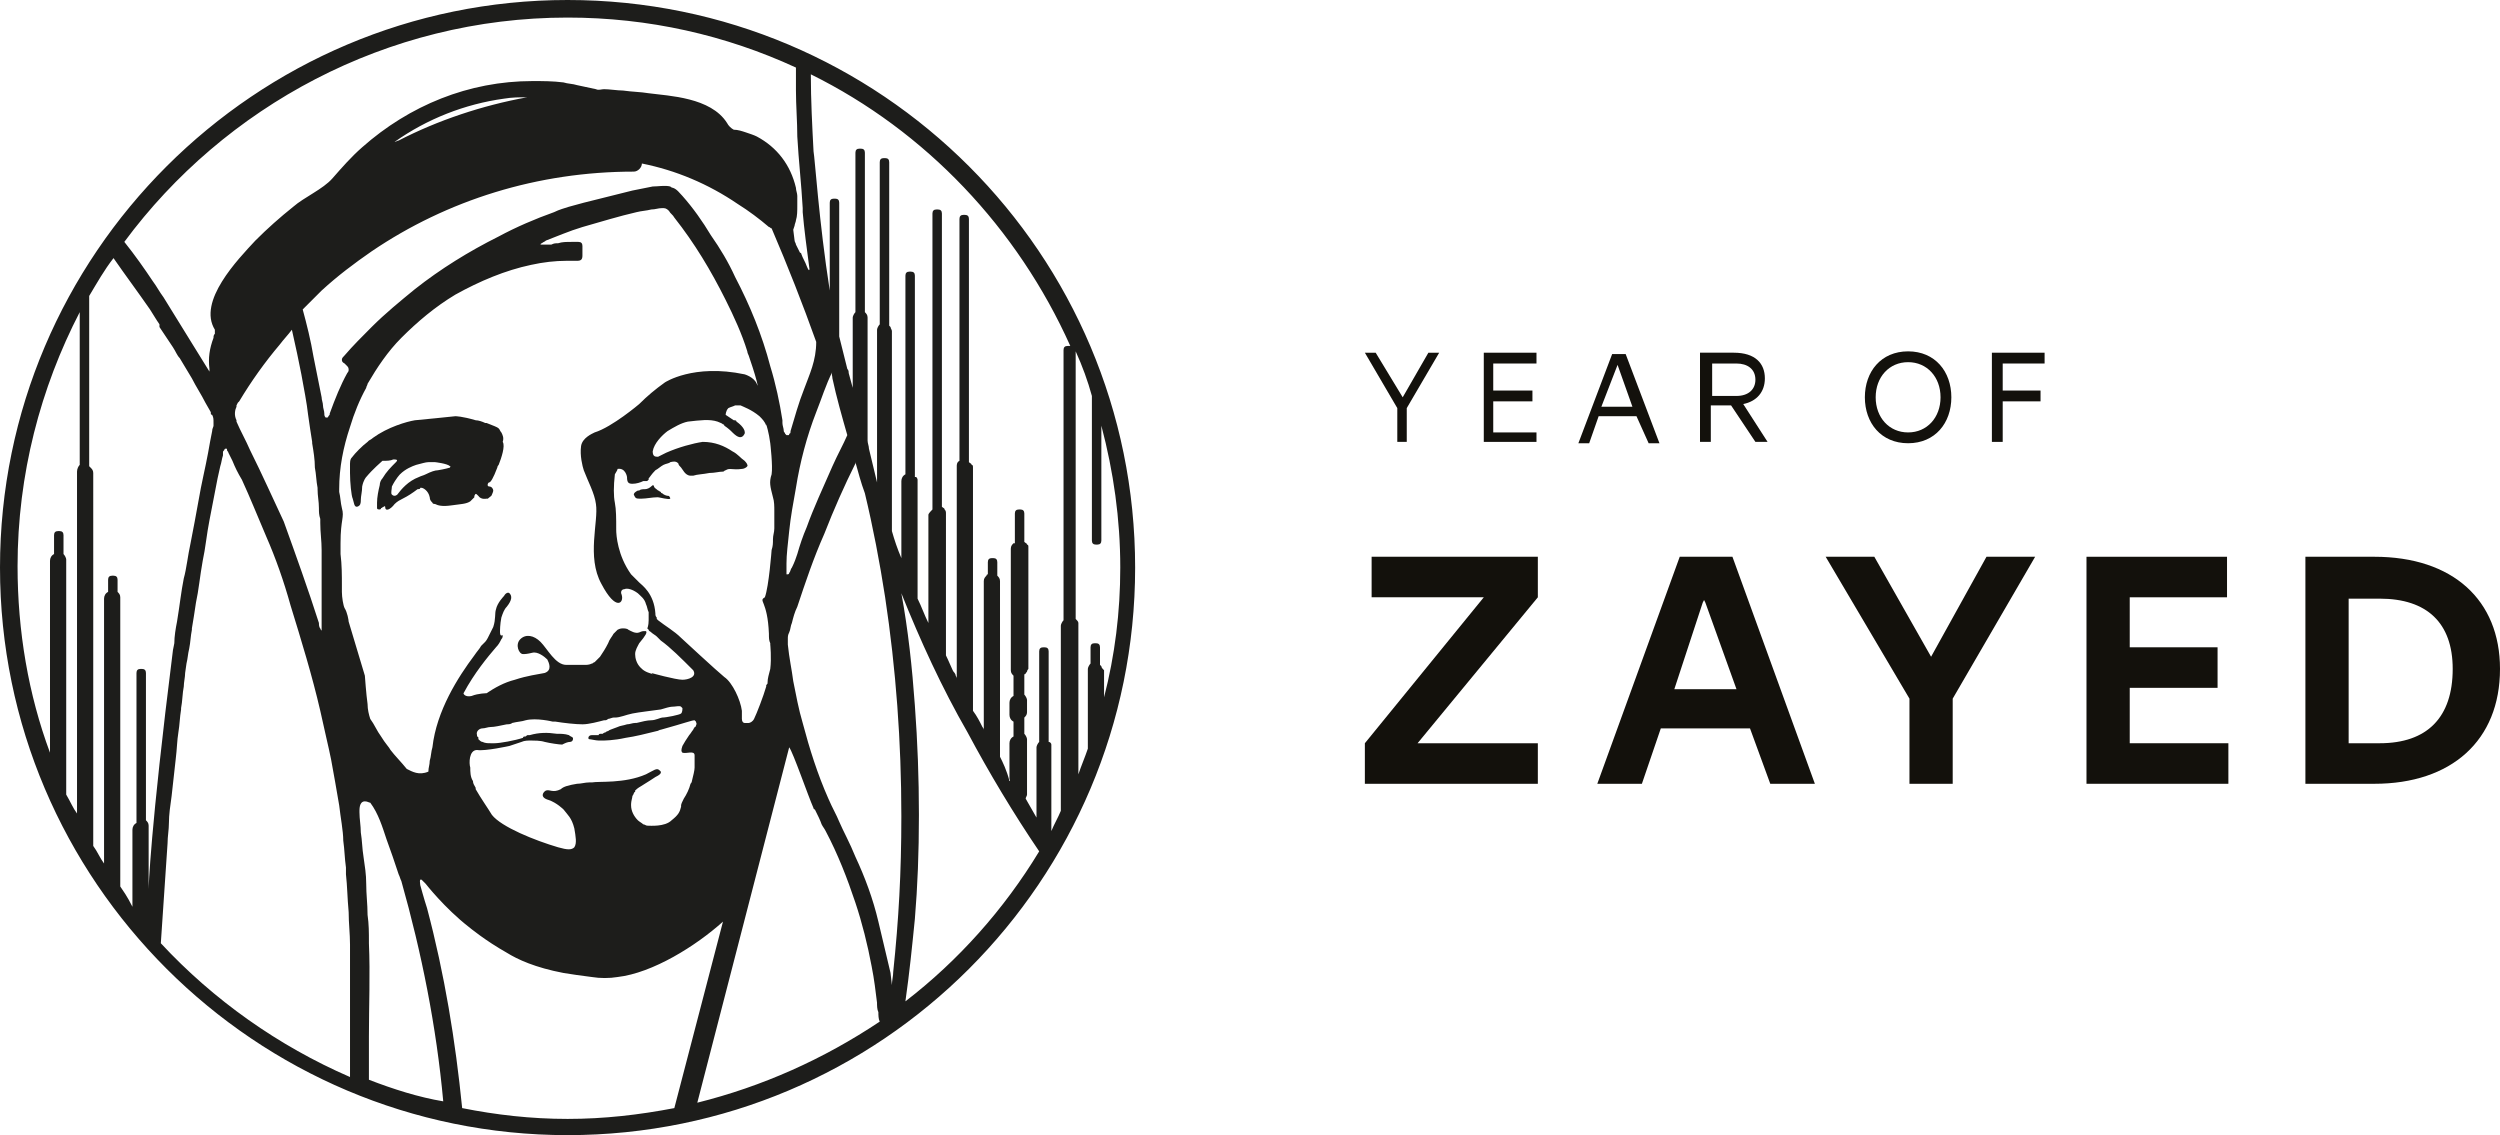<?xml version="1.0" encoding="utf-8"?>
<!-- Generator: Adobe Illustrator 15.0.0, SVG Export Plug-In . SVG Version: 6.00 Build 0)  -->
<!DOCTYPE svg PUBLIC "-//W3C//DTD SVG 1.1//EN" "http://www.w3.org/Graphics/SVG/1.1/DTD/svg11.dtd">
<svg version="1.1" id="Layer_1" xmlns="http://www.w3.org/2000/svg" xmlns:xlink="http://www.w3.org/1999/xlink" x="0px" y="0px"
	 width="1920px" height="871.783px" viewBox="0 0 1920 871.783" enable-background="new 0 0 1920 871.783" xml:space="preserve">
<g>
	<path fill="#1D1D1B" d="M385.038,332.107c-1.038-1.037-1.038-2.075-2.076-3.113l0,0c-1.038-1.038-4.151-2.075-9.34-4.151h-1.038
		c-2.076-1.038-5.189-2.075-7.265-2.075c-10.378-3.113-15.567-3.113-15.567-3.113c-9.341,1.038-20.757,2.076-31.135,3.113
		c-6.227,1.037-20.757,5.188-32.173,13.491l0,0l0,0c0,0-1.038,1.038-3.114,2.076l-1.038,1.038l0,0l0,0
		c-4.151,3.113-9.341,8.303-12.454,12.454c0,0-1.038,1.037-1.038,4.151v1.036l0,0v1.038c0,1.038,0,2.076,0,4.151v1.038
		c0,7.265,1.038,17.643,2.076,19.719c1.038,3.113,1.038,6.227,3.114,6.227c1.038,0,2.076-1.036,2.076-1.036
		c1.038-1.038,1.038-3.113,1.038-4.151c0-3.114,1.038-6.229,1.038-10.379c1.038-5.188,3.113-7.266,3.113-7.266
		c5.189-6.227,11.417-11.416,12.454-12.453h1.038c2.076,0,5.189,0,7.265-1.038c2.076,0,4.151,0,2.076,2.076
		c-4.151,4.15-7.265,7.265-10.378,12.454c-1.038,1.037-2.076,3.112-2.076,5.188c-1.038,4.151-2.076,9.34-2.076,13.491l0,0
		c0,1.038,0,1.038,0,3.113l0,0c0,0,0,0,0,1.037l0,0c0,1.038,1.038,1.038,2.076,1.038c0,0,1.038,0,1.038-1.038
		c1.038,0,1.038-1.037,2.076-1.037c1.038-1.037,1.038,0,1.038,0c0,4.15,4.151,2.075,7.265-2.075
		c2.076-2.076,4.151-3.113,6.227-4.151c4.151-2.076,7.265-4.15,11.416-7.265c1.038,0,2.076,0,2.076-1.038h1.038
		c1.038,0,5.189,2.076,6.227,7.265c0,2.076,1.038,3.113,2.076,4.151c0,0,0,1.038,2.076,1.038c2.076,1.038,5.189,2.075,12.454,1.038
		c7.265-1.038,11.417-1.038,14.53-3.114c1.038-1.037,2.076-2.075,3.114-3.113l0,0c0,0,0,0,0-1.038l0,0
		c1.038-2.074,1.038-2.074,3.113,0c2.076,3.114,6.227,2.076,6.227,2.076h1.038c1.038-1.038,3.113-2.076,3.113-3.113l0,0
		c0,0,1.038-2.076,1.038-3.112c0-1.038-1.038-3.114-3.114-3.114c-2.076,0-1.038-3.113,0-3.113c1.038,0,3.114-3.113,6.227-11.416l0,0
		c0-1.038,1.038-2.076,1.038-2.076c2.076-5.188,5.189-14.529,3.114-17.643C387.113,336.259,386.076,334.184,385.038,332.107
		 M345.6,359.092c-3.114,1.038-9.341,2.075-9.341,2.075c-2.076,0-5.189,1.038-9.34,3.114c-2.076,1.037-3.113,1.037-5.189,2.074
		c-8.302,3.113-13.492,9.342-16.605,13.492l0,0c0,0-2.076,2.075-4.151,0c-1.038-1.038,0-4.15,0-6.228
		c3.113-6.228,6.227-9.34,6.227-9.34c4.151-4.151,9.34-6.229,12.454-7.267c4.151-1.037,7.265-2.074,9.34-2.074
		c2.075,0,4.151,0,5.189,0l0,0c0,0,9.341,1.037,11.417,3.112C346.638,358.054,345.6,358.054,345.6,359.092 M378.811,327.956
		C376.735,327.956,377.773,327.956,378.811,327.956L378.811,327.956z"/>
	<path fill="#1D1D1B" d="M513.729,380.886c-2.074,0-4.15-1.037-5.188-2.075l0,0c-1.038,0-1.038-1.037-1.038-1.037
		c-1.038,0-1.038-1.037-2.076-1.037c-1.037-1.038-3.112-2.076-3.112-3.114c-1.038-3.113-2.075,2.076-7.266,2.076
		c-1.038,0-3.113,0-4.15,1.038h-1.038c-2.075,1.037-3.113,2.074-3.113,3.113c1.038,2.074,1.038,3.112,4.151,3.112
		c1.037,0,1.037,0,2.074,0c3.114,0,8.304-1.038,11.417-1.038c0,0,0,0,1.037,0l0,0c1.038,0,8.304,2.076,9.341,1.038
		C514.768,381.924,513.729,380.886,513.729,380.886"/>
	<path fill="#1D1D1B" d="M435.892,0C196.151,0,0,195.113,0,435.892c0,240.779,196.151,435.893,435.892,435.893
		c240.778,0,435.894-195.113,435.894-435.893C871.785,195.113,676.67,0,435.892,0 M845.838,511.653l-1.038-1.037v-6.229v-7.265
		c0-2.075-1.038-3.113-3.112-3.113h-1.039c-2.074,0-3.112,1.038-3.112,3.113v8.303v4.151l0,0l0,0
		c-1.038,1.038-2.076,3.112-2.076,4.15v42.553v18.681c-2.075,6.227-5.188,13.492-7.265,19.719V480.518c0-1.037,0-1.037,0-2.074
		c0-1.038-1.037-2.076-2.075-3.114V269.838c5.188,11.416,9.341,22.832,12.454,34.248v104.822v6.227c0,2.076,1.038,3.113,3.113,3.113
		h1.037c2.075,0,3.113-1.037,3.113-3.113v-7.265v-80.951c9.341,35.286,14.529,71.61,14.529,108.974
		c0,34.248-4.15,67.459-12.453,99.633v-20.757C846.876,513.729,845.838,512.691,845.838,511.653 M695.352,769.037
		c3.113-21.794,5.189-42.551,7.266-63.309c2.075-24.907,3.113-50.854,3.113-79.912c0-28.022-1.039-56.044-3.113-84.065
		c-2.075-29.06-5.189-58.119-10.378-86.141c14.528,36.323,31.135,72.647,50.854,106.896c16.605,31.135,35.287,62.271,55.006,91.33
		C771.113,698.465,735.827,737.902,695.352,769.037 M535.523,846.875l70.573-272.951c3.113,4.151,14.529,37.362,18.682,46.703
		c0,0,0,1.038,1.038,1.038c2.074,4.151,4.15,8.302,5.188,11.416c1.037,2.075,2.075,3.113,3.113,5.188
		c9.34,17.644,16.604,36.324,22.832,55.006c5.188,15.566,9.341,32.173,12.454,48.777c2.074,10.378,3.112,19.719,4.15,28.021
		c0,2.076,0,5.188,1.038,7.265c0,2.076,0,5.189,1.038,7.265C632.043,813.665,585.341,834.421,535.523,846.875 M283.33,829.232
		c0-1.038,0-3.114,0-3.114c0-3.113,0-6.228,0-10.378v-19.719c0-23.87,1.038-47.74,0-71.611v-1.037c0-7.266,0-13.492-1.038-20.757
		c0-8.303-1.038-15.567-1.038-23.87c0-7.266-1.038-13.492-2.076-20.757c-1.038-6.229-1.038-12.454-2.076-18.683
		c0-5.188-1.038-10.378-1.038-15.566c0,0,0,0,0-1.038c0-4.151,1.038-7.265,4.151-7.265c2.076,0,3.113,1.037,4.151,1.037l0,0
		c6.227,8.304,9.34,18.682,12.454,28.021c3.113,8.303,6.227,17.645,9.34,26.983c1.038,2.075,1.038,3.113,2.076,5.188
		c15.568,55.006,26.984,112.087,32.173,169.168C321.73,842.724,302.011,836.497,283.33,829.232 M92.368,680.821V458.723
		c0-2.074-1.038-3.112-2.076-4.15l0,0v-5.188v-4.15l0,0c0-2.076-1.038-3.114-3.114-3.114H86.14l0,0
		c-2.076,0-3.113,1.038-3.113,3.114v9.34c-2.076,1.038-3.114,3.114-3.114,5.188v203.416c-3.114-4.15-5.189-9.34-8.303-13.49l0,0
		v-25.946v-8.304V363.244c0-2.076-1.038-3.113-2.076-4.151l-1.038-1.038V227.287c6.227-10.378,11.416-19.719,18.681-29.061
		c9.341,13.492,18.681,25.946,28.022,39.438c2.076,3.113,3.113,5.188,5.189,8.303l2.076,3.113c0,0,0,0,0,1.037c0,0,0,0,0,1.038
		l10.378,15.566c2.076,3.114,3.114,6.229,5.189,8.304c3.114,5.188,6.228,10.379,9.341,15.567
		c3.113,6.228,7.265,12.454,10.378,18.682c1.038,2.074,3.113,5.188,4.151,7.265v1.038c0,0,0,1.038,1.038,1.038
		c1.038,2.075,1.038,3.112,1.038,6.227c0,1.038,0,1.038,0,2.076c0,1.037-1.038,2.075-1.038,4.151
		c-1.038,5.188-2.076,10.378-3.113,16.604c-2.076,11.416-5.189,23.87-7.265,36.324c-2.076,11.416-4.151,22.832-6.227,33.211
		c-2.075,9.34-3.113,19.719-5.189,26.983c-2.076,10.378-3.114,20.757-5.189,33.211c-1.038,5.188-2.076,11.416-2.076,16.604
		l-1.038,5.189c-17.643,140.106-18.681,182.659-18.681,183.696c0,2.075,0,5.188,0,8.304v-57.081l0,0
		c0-2.076-1.038-3.114-2.076-4.151l0,0v-95.48v-4.151v-4.151v-2.075v-7.266c0-2.075-1.038-3.113-3.113-3.113h-1.038
		c-2.076,0-3.113,1.038-3.113,3.113v84.065v6.227v7.266v17.644c-2.076,1.038-3.114,3.113-3.114,5.189v59.155
		C97.557,688.086,94.443,683.936,92.368,680.821 M50.854,610.248V445.232v-15.567c0-1.038-1.038-3.114-2.076-4.151l0,0v-2.076
		v-12.453c0-2.075-1.038-3.113-3.113-3.113h-1.038c-2.076,0-3.113,1.038-3.113,3.113v14.529c-2.076,1.037-3.114,3.113-3.114,5.188
		v147.373c-16.605-44.627-24.908-93.405-24.908-143.222c0-70.572,17.643-136.994,47.74-195.113v117.274
		c-1.038,1.038-2.076,3.114-2.076,5.189v65.384v197.189C56.043,620.627,53.968,615.438,50.854,610.248 M435.892,13.492
		c62.271,0,121.429,13.49,175.396,38.398c0,6.229,0,11.416,0,17.645c0,11.416,1.038,23.87,1.038,35.286
		c1.038,18.681,3.112,36.323,4.151,55.005v3.114c1.037,12.454,3.112,28.021,5.188,43.589c0,0,0,3.113-2.076-2.075
		c-1.037-3.114-3.112-6.228-4.151-9.341c0,0,0-1.038-1.036-1.038c-1.038-2.075-2.076-4.151-3.114-6.228
		c0-1.037-1.037-2.075-1.037-3.113l-1.038-8.303l1.038-3.113c0-1.037,1.037-3.113,1.037-4.15c1.038-3.114,1.038-7.266,1.038-11.417
		c0-2.075,0-4.151,0-7.265c0-2.076-1.038-4.151-1.038-6.228c-4.151-17.644-14.529-31.136-30.097-39.438
		c-2.076-1.038-5.189-2.075-8.304-3.113c-3.113-1.038-6.228-2.075-9.341-2.075c-2.075-1.039-4.151-3.113-5.188-5.188
		c-12.454-19.72-44.627-20.759-60.194-22.833c-6.228-1.038-12.454-1.038-19.719-2.075c-4.151,0-10.379-1.038-14.529-1.038
		c-2.076,0-4.152,1.038-6.228,0c-5.189-1.038-9.342-2.075-14.53-3.113c-3.113-1.037-7.265-1.037-10.378-2.076
		c-8.303-1.037-15.567-1.037-23.87-1.037c-48.778,0-94.443,18.682-130.768,50.854c-8.303,7.266-15.567,15.567-22.833,23.87
		c-7.265,8.303-21.794,14.529-30.097,21.795c-10.378,8.303-19.719,16.605-29.06,25.945c-13.492,14.53-44.627,46.703-31.135,68.498
		v1.038c0,0,0,1.037,0,2.074c-1.038,1.038-1.038,2.075-1.038,3.113c-3.114,8.303-4.151,15.567-3.114,23.87c0,1.038,0,1.038,0,2.076
		l-13.492-21.795l-21.794-35.286l0,0c-3.114-4.151-5.189-8.303-8.303-12.454c-6.227-9.341-13.492-19.719-21.795-30.098
		C172.281,81.988,296.822,13.492,435.892,13.492 M639.309,290.595c3.113,14.529,7.266,29.06,11.416,43.589
		c-3.112,7.266-7.266,14.529-11.416,23.87c-7.266,16.605-14.529,32.173-19.72,46.703c-3.112,7.265-5.188,13.491-7.265,20.757
		c-1.038,3.113-2.075,6.228-4.151,10.378c-1.038,1.038-1.038,3.113-2.075,4.151c0,0,0,1.038-1.037,1.038c0,0,0,0-1.039,0l0,0
		c0-1.038,0-1.038,0-2.076c0-1.037,0-3.113,0-4.151v-2.074c0-7.266,1.039-14.53,2.076-24.908
		c1.037-10.379,3.113-21.795,5.188-33.211c3.114-19.719,8.303-39.438,15.567-58.119c4.151-10.378,7.266-20.757,12.454-31.135
		C638.271,287.48,639.309,288.52,639.309,290.595 M664.217,378.811c6.228,25.946,11.416,52.931,15.567,79.913
		c8.303,55.007,12.454,111.05,12.454,168.13c0,43.591-2.076,79.914-6.229,119.353c0,3.113-1.038,7.265-1.038,10.379l-1.037-9.341
		l-9.341-39.438l0,0c-4.15-17.644-10.378-34.248-17.644-49.815c-4.151-10.379-9.341-19.72-12.454-26.984
		c-2.075-5.188-5.188-10.378-8.303-17.643c-8.304-18.682-14.529-38.4-19.72-58.119c-3.112-10.379-5.188-21.795-7.265-32.173
		c-1.038-8.303-3.113-17.645-4.151-28.021c0-1.037,0-1.037,0-2.075s0-1.038,0-2.075c0-2.076,0-3.114,1.038-5.189
		c1.037-2.076,1.037-5.188,2.075-7.265c1.038-4.151,2.076-8.303,4.151-12.454c6.227-18.682,12.454-37.361,20.757-56.044
		c7.265-18.681,15.567-37.362,23.87-53.967c0,0,0,0,0-1.038C659.027,362.205,661.104,370.508,664.217,378.811 M617.514,298.896
		c-4.15,10.379-7.265,21.795-10.379,32.174c0,1.037,0,2.074-1.037,2.074c0,1.038,0,1.038-1.038,1.038c0,0,0,0-1.038,0
		c0,0,0,0-1.037-1.038c0-1.037-1.037-1.037-1.037-2.074c0-2.076-1.038-4.151-1.038-6.229v-2.075
		c-2.076-13.491-5.189-28.021-9.341-41.514c-6.228-23.87-15.567-46.703-26.983-68.497c-5.189-11.417-11.416-21.795-18.683-32.173
		c-6.227-10.379-13.49-20.758-21.793-30.098c-2.076-2.076-4.151-5.189-7.266-6.228c-1.038,0-2.076-1.039-2.076-1.039
		c-4.15-1.037-9.341,0-13.492,0c-5.188,1.039-10.377,2.076-15.566,3.114c-12.454,3.113-24.908,6.228-37.362,9.341
		c-4.15,1.037-7.265,2.075-11.416,3.113c-3.112,1.037-7.265,2.076-11.416,4.15c-14.528,5.188-29.06,11.416-42.551,18.682
		c-22.833,11.416-44.627,24.908-64.346,40.476c-11.416,9.341-22.832,18.683-33.21,29.061l0,0
		c-7.265,7.265-14.53,14.53-20.757,21.795c-1.038,1.038-2.076,2.075-2.076,3.113s0,2.075,2.076,3.112
		c1.038,1.038,1.038,1.038,2.076,2.076c1.038,1.038,1.038,2.075,1.038,3.113l0,0c0,1.038-1.038,2.076-1.038,2.076
		c-5.189,9.34-9.341,19.719-13.492,31.135l0,0c0,1.038,0,1.038-1.038,2.075c0,0,0,1.038-1.038,1.038c0,0,0,0-1.038,0l0,0
		c-1.038-1.038-1.038-2.075-1.038-3.113c0-2.076-1.038-4.151-1.038-6.229c0-2.074-1.038-4.15-1.038-6.227l0,0
		c-2.076-10.378-4.151-20.757-6.228-31.135c-2.075-12.454-5.189-24.908-8.302-36.324c5.189-5.189,9.34-9.341,14.53-14.53
		c12.454-11.416,24.908-20.757,38.4-30.098c58.119-39.438,127.654-61.232,201.34-61.232c3.112,0,6.227-3.112,6.227-6.227l0,0
		c25.946,5.188,50.854,15.566,73.688,31.135c8.302,5.188,16.604,11.416,23.87,17.644c1.036,0,1.036,1.038,2.075,1.038
		c12.453,29.061,23.869,58.119,34.248,87.179C626.854,277.104,621.665,287.48,617.514,298.896 M590.529,486.746
		c0,3.113,0,5.188,1.038,7.265v1.038l0,0c0,0,1.038,10.378,0,18.682c-1.038,4.15-2.075,7.265-2.075,10.378
		c0,1.038,0,1.038-1.038,2.075c0,1.038,0,1.038,0,1.038c-2.075,7.266-7.265,20.757-9.341,24.908
		c-1.037,2.075-3.113,3.113-4.151,3.113s-2.075,0-3.113,0s-2.075-1.038-2.075-3.113c0-1.038,0-2.076,0-3.114
		c0-1.037,0-2.074,0-3.112l0,0l0,0c-1.037-8.304-7.266-21.796-13.491-25.946c-5.189-4.151-33.211-30.098-33.211-30.098l0,0
		c-5.189-5.188-12.454-9.341-17.645-13.491l0,0l0,0c0,0,0,0-1.038-1.038l0,0l0,0c0,0,0,0,0-1.037l0,0
		c-1.037-1.038-1.037-2.076-1.037-3.114l0,0l0,0c-1.037-15.566-10.379-21.794-12.453-23.87c-2.076-2.074-5.189-5.188-6.229-6.227
		c-10.378-14.53-11.416-30.098-11.416-34.249c0-1.038,0-1.038,0-1.038l0,0l0,0c0-7.265,0-14.529-1.037-19.719
		c-1.038-5.188-1.038-12.454,0-21.794l0,0c1.037-2.076,2.075-3.114,2.075-4.151l0,0c6.228-1.038,7.265,6.228,7.265,6.228
		c0,4.15,1.038,5.188,4.151,5.188c3.114,0,6.228-1.038,8.303-2.076c1.038,0,1.038,0,2.076,0c1.037,0,1.037,0,2.075-1.037
		c0,0,0,0,0-1.037c1.038-1.038,2.076-3.113,5.189-6.229c2.074-1.037,4.15-3.113,6.227-4.151l0,0c2.076-1.036,4.15-1.036,5.189-2.074
		h-1.039h1.039c4.15-1.038,5.188,0,6.227,1.038l0,0c0,1.036,1.038,2.074,2.076,3.112l0,0c1.038,1.038,3.112,6.228,7.265,6.228
		c0,0,1.038,0,2.076,0c3.112-1.037,7.265-1.037,12.454-2.075c4.15,0,7.265-1.038,10.378-1.038c1.038,0,1.038-1.038,2.076-1.038
		c3.112-2.075,5.188,0,12.454-1.037l0,0c2.074,0,5.188-2.075,4.15-3.113c0-1.037-2.076-3.113-2.076-3.113
		c-3.112-2.075-5.188-5.189-9.341-7.265c-6.227-4.151-13.491-7.266-22.832-7.266c-7.265,1.037-18.681,4.151-28.021,8.303
		c-2.076,1.037-4.151,2.075-6.229,3.113c-2.075,0-4.15,0-4.15-4.15c1.037-6.229,7.266-12.454,11.416-15.567
		c5.188-3.113,10.379-6.229,15.567-7.265c9.34-1.038,16.605-2.076,22.832,0c2.076,1.036,3.113,1.036,4.151,2.074
		c0,0,1.038,0,1.038,1.038c3.112,2.075,5.188,4.151,5.188,4.151l1.037,1.037c4.151,4.15,7.266,5.188,9.341,1.037
		c1.038-3.112-3.112-7.265-6.227-9.34c0-1.037-1.038-1.037-2.076-1.037l-6.227-4.151c0,0,0-3.113,2.075-5.189
		c2.075-1.038,3.112-1.038,5.188-2.074c1.038,0,3.113,0,4.151,0c2.074,1.036,8.303,3.112,14.528,8.302
		c2.076,2.076,4.151,4.15,5.189,7.266v-1.038c0,0,2.076,6.228,3.112,14.529l0,0c0,0,2.076,17.645,1.039,23.871
		c-2.075,6.228-1.039,9.34,1.037,17.643c1.038,3.114,1.038,7.266,1.038,10.38c0,1.036,0,2.074,0,2.074c0,2.076,0,3.113,0,5.189
		c0,1.038,0,1.038,0,2.074v1.038c0,2.076,0,3.113,0,3.113c0,3.114-1.038,5.189-1.038,8.303c0,3.114,0,5.189-1.037,8.304l0,0
		c0,0-2.075,28.021-5.189,36.323C582.227,461.838,589.492,460.8,590.529,486.746 M533.449,589.491c0,2.076-1.038,6.228-2.076,10.379
		c0,0,0,1.038-1.038,2.075c-1.038,4.15-3.113,8.303-5.188,11.417c-1.037,2.074-2.075,4.15-2.075,5.188v1.038
		c-1.038,4.151-2.076,6.227-7.266,10.378l0,0c-5.188,5.189-16.604,4.151-18.682,4.151l0,0c-1.037,0-2.075-1.037-3.113-1.037
		c-1.038-1.038-3.112-2.076-4.15-3.113c-3.113-3.114-5.189-7.266-5.189-11.417c0,0,0,0,0-1.037c0-2.076,1.038-5.188,1.038-6.228
		c1.038-1.038,1.038-3.113,2.076-3.113c0,0,0,0,0-1.038c2.075-2.075,4.15-3.113,4.15-3.113l0,0
		c5.188-3.112,11.416-7.265,11.416-7.265l0,0c2.075-1.038,6.228-3.113,3.113-5.189c-2.076-2.075-4.15,0-10.378,3.113
		c-16.604,7.266-36.325,5.189-41.514,6.229c0,0-1.038,0-2.076,0c-3.113,0-6.228,1.037-9.341,1.037
		c-6.228,1.037-10.378,2.076-12.453,4.15l0,0c-6.229,3.114-8.303,0-11.417,1.038c-2.075,1.038-5.188,5.189,2.076,7.265
		c6.227,2.076,11.416,7.267,11.416,7.267l0,0c3.112,4.151,6.228,6.227,8.303,14.529c1.038,6.228,2.075,11.416,0,14.529l0,0
		c-2.075,2.075-5.189,2.075-12.454,0c-17.645-5.188-43.589-15.567-50.854-24.907c-3.114-5.189-8.303-12.454-12.454-19.721v-1.037
		c-1.038-2.075-2.076-3.113-2.076-5.188l0,0c-2.076-3.113-2.076-7.265-2.076-10.379l0,0c-1.038-3.113-1.038-13.491,5.189-13.491
		c6.228,1.038,24.908-3.113,24.908-3.113l0,0c3.114-1.037,6.229-2.076,9.342-3.113c2.074-1.037,5.188-1.037,7.265-1.037
		s7.265,0,10.379,1.037c4.151,1.037,11.416,2.076,13.491,2.076c2.076-1.038,4.15-2.076,6.228-2.076c1.038,0,2.075-1.037,2.075-2.075
		s0-1.038,0-1.038c-1.037-1.038-2.075-1.038-3.113-2.075c-3.112-1.038-6.227-1.038-9.341-1.038
		c-7.265-1.037-13.491-1.037-20.757,1.038l0,0c0,0,0,0-1.037,0l0,0c-1.038,0-1.038,0-2.076,1.037c-1.038,0-2.075,0-2.075,1.038l0,0
		c-6.228,2.076-17.644,4.151-21.794,4.151c-1.038,0-2.076,0-2.076,0s0,0-1.038,0c-2.076,0-4.151,0-6.227-1.038
		c-1.038,0-2.076-1.037-3.114-2.075l0,0c0,0,0,0,0-1.038c0,0,0-1.038-1.038-1.038v-1.037c-1.038-3.113,2.076-5.188,4.151-5.188
		c2.075,0,4.151-1.038,6.227-1.038c3.113,0,7.265-1.038,12.454-2.075c1.038,0,3.113,0,4.151-1.038
		c4.151-1.038,7.265-1.038,10.378-2.075c8.303-2.075,20.757,1.037,20.757,1.037l0,0c1.038,0,1.038,0,2.076,0
		c6.228,1.038,15.567,2.076,20.757,2.076c5.188,0,12.453-2.076,16.605-3.113h1.037c1.038,0,2.076-1.037,2.076-1.037l0,0
		c1.036,0,3.112-1.038,4.15-1.038c0,0,0,0,1.038,0c4.15,0,8.302-2.075,13.491-3.113c5.188-1.038,14.529-2.076,21.795-3.113
		c3.113-1.038,7.265-2.076,8.303-2.076c3.113,0,6.228-1.038,7.266,0l1.037,1.038l0,0c0,1.038,0,3.113-1.037,4.151
		c-1.038,1.038-11.416,3.113-14.529,3.113c-1.038,0-5.189,2.075-8.303,2.075c-3.114,0-7.267,1.037-11.417,2.075h-1.037
		c-2.076,0-4.151,1.038-6.229,1.038c-3.112,1.037-5.188,1.037-7.265,2.075l0,0c-5.189,2.076-6.229,2.076-7.266,3.113
		c-1.037,0-2.075,1.038-2.075,1.038c-1.037,0-2.075,1.037-2.075,1.037h-1.038c-1.038,0-2.076,0-2.076,1.037l0,0l0,0
		c-2.075,0-5.188,0-5.188,0c-3.114,0-3.114,3.114-2.076,3.114s5.188,1.037,7.265,1.037l0,0c1.038,0,2.076,0,3.114,0
		s8.303,0,17.643-2.075c7.267-1.038,15.568-3.113,23.87-5.188c1.038,0,2.076-1.038,3.114-1.038
		c18.681-5.188,23.87-7.266,25.945-7.266l0,0c0,0,0,0,1.038,1.038l0,0c0,1.038,1.037,1.038,0,3.113c0,0,0,1.038-1.038,1.038
		c0,1.038-1.037,1.038-1.037,2.075c-1.038,1.038-2.076,3.113-3.114,4.15c-2.075,3.114-4.15,6.229-5.188,8.304
		c-1.038,3.113-1.038,4.15,0,5.188l0,0l0,0l0,0l0,0l0,0l0,0c3.112,1.038,9.341-2.075,9.341,2.076
		C533.449,587.416,533.449,589.491,533.449,589.491L533.449,589.491z M384,484.67L384,484.67c0,0,0-5.188,1.038-10.378
		c1.038-3.114,2.075-6.228,4.151-8.303c4.151-5.189,4.151-8.304,2.075-10.379c-1.038-1.037-3.113,0-4.151,2.075l0,0
		c0,0-5.189,5.188-6.228,10.379l0,0c-1.038,3.112,0,7.265-2.076,13.491c-1.038,2.075-2.076,4.151-3.114,6.228l-1.038,2.076
		c0,0-1.038,2.074-2.076,3.113c-1.038,1.037-2.076,2.075-3.114,3.112l0,0l0,0l0,0c-1.038,2.076-3.113,4.151-5.188,7.267
		c-12.454,16.604-29.061,42.551-32.173,70.571c-1.038,3.113-1.038,7.266-2.076,10.38c0,3.112-1.038,5.188-1.038,8.303
		c-7.265,3.113-12.454,0-16.605-2.076c-4.151-5.189-9.34-10.378-12.454-14.529c-1.038-2.076-4.151-5.188-7.265-10.379
		c-3.114-4.151-5.189-9.341-8.303-13.491c-1.038-3.114-2.076-7.266-2.076-11.417l0,0c-1.038-7.265-2.076-21.794-2.076-21.794
		l-12.454-41.514c0-1.038-1.038-7.265-3.114-10.379l0,0c-1.038-2.075-2.075-8.304-2.075-12.454c0-2.075,0-3.113,0-5.188
		c0-7.266,0-15.566-1.038-23.87c0-2.075,0-5.188,0-8.303c0-18.682,3.113-19.72,1.038-26.983c-1.038-4.151-1.038-8.304-2.076-12.454
		c0-1.037,0-1.037,0-2.075c0-16.604,3.114-32.173,8.303-47.741c3.114-10.378,7.265-20.756,12.454-30.097
		c0-1.038,1.038-2.076,1.038-3.113c7.265-12.454,15.567-24.908,25.946-35.287l0,0l0,0c12.454-12.454,25.946-23.87,41.514-33.211
		c18.681-10.378,38.4-18.681,58.119-22.832c9.341-2.076,18.682-3.112,26.982-3.112c3.114,0,6.229,0,8.304,0
		c3.113,0,4.151-1.038,4.151-4.151c0-1.038,0-3.114,0-4.151v-2.076v-1.037c0-2.075-1.038-3.112-3.113-3.112
		c-1.038,0-3.113,0-5.188,0c-4.152,0-7.266,0-10.379,1.037c-2.075,0-3.113,0-5.189,1.038c-1.036,0-2.074,0-4.15,0
		c-1.037,0-2.075,0-3.113,0h-1.038l0,0c0,0,0-1.038,1.038-1.038l0,0c1.038-1.037,2.076-1.037,3.113-2.076
		c8.303-3.113,17.644-7.265,28.021-10.378c14.529-4.151,28.021-8.304,41.514-11.416c4.15-1.038,7.265-1.038,11.417-2.075
		c3.112,0,5.188-1.039,8.303-1.039c2.075,0,3.113,0,5.188,2.076c1.037,2.076,3.112,3.113,4.15,5.188
		c15.567,19.72,28.021,40.477,39.438,63.309c6.228,12.454,12.454,25.945,16.604,39.438l0,0c0,0,0,1.037,1.038,3.113
		c1.038,3.113,2.076,6.227,3.113,9.341c2.075,6.228,5.188,17.644,3.114,12.454c-2.076-5.189-9.342-7.266-9.342-7.266
		c-39.438-8.304-61.231,6.228-61.231,6.228l0,0c-7.266,5.189-13.492,10.378-19.72,16.605c0,0-20.757,17.643-34.248,21.794
		c-2.075,1.037-9.342,4.15-10.379,10.379c-1.037,7.265,1.037,15.566,2.075,18.681l0,0c3.113,8.303,8.304,17.645,9.341,25.946
		c2.075,13.492-7.265,40.476,4.151,61.232c11.416,21.795,17.644,14.528,15.567,8.303c-1.038-2.076,0-4.151,2.074-4.151l0,0
		c2.076-1.038,6.229,0,10.38,3.113c2.075,2.076,5.188,4.151,6.227,8.303c1.038,2.076,1.038,4.151,2.076,6.229
		c0,1.036,0,2.074,0,3.112s0,2.075,0,3.113c0,4.151-1.038,6.229-1.038,6.229l1.038,1.037c0,1.037,1.038,1.037,2.076,2.075
		c1.036,1.037,3.112,2.075,4.149,3.113l1.038,1.038c1.038,1.037,1.038,1.037,2.076,2.075c7.265,5.188,15.567,13.491,24.908,22.833
		c3.112,5.188-4.151,7.265-8.304,7.265c-5.188,0-23.869-5.188-23.869-5.188l1.037,1.037c-2.075-1.037-3.113-1.037-5.189-2.075
		c-2.075-1.037-3.113-2.075-4.15-3.113c-3.113-3.113-4.151-7.265-4.151-10.378c0-3.114,2.075-6.229,3.114-8.303l0,0
		c5.188-6.229,6.227-8.304,5.188-9.342c0,0,0,0-1.037,0l0,0c-1.038,0-2.076,0-4.15,1.038c-3.114,1.037-6.229-1.038-8.304-2.076
		c-1.038-1.038-3.114-1.038-4.151-1.038s-2.075,0-4.15,1.038c-1.038,1.038-2.076,2.076-3.114,3.113
		c-1.037,2.076-3.112,4.151-4.149,7.267c-2.076,4.15-4.152,7.265-6.229,10.378l-1.038,1.038l0,0l0,0
		c-1.037,1.037-2.075,2.074-3.112,3.112c-1.038,0-1.038,1.038-2.075,1.038c-2.076,1.038-4.151,1.038-5.189,1.038s-1.038,0-2.076,0
		c-2.075,0-3.112,0-4.15,0l0,0c-2.075,0-4.151,0-8.304,0c-8.303,0-14.528-12.454-19.719-17.644
		c-5.189-5.19-11.416-6.229-15.566-2.076c-4.151,4.151-1.038,11.417,2.075,11.417h1.037c0,0,2.076,0,6.229-1.038
		c4.151-1.038,9.34,3.113,11.416,5.188c1.038,2.075,4.15,8.302-2.076,10.378c-5.188,1.038-13.491,2.076-22.832,5.189
		c-8.303,2.075-15.567,6.227-21.794,10.378c0,0-6.227,0-11.417,2.076c-4.151,1.037-6.227-1.038-6.227-2.076
		c8.302-15.567,18.681-28.021,24.908-35.286l0,0c2.076-2.076,3.114-4.15,4.151-6.228l0,0l0,0c1.038-1.037,1.038-2.075,1.038-3.113
		C384,488.821,384,486.746,384,484.67 M192,345.6c-3.113-7.265-7.265-14.528-10.378-21.795v-1.037c-2.076-4.15-1.038-8.303,0-10.379
		c0-1.038,0-1.038,0-1.038l1.038-2.074l1.038-1.038c9.341-15.567,19.719-30.098,31.135-43.589c3.113-4.151,6.227-7.266,9.34-11.416
		c3.114,13.49,5.189,23.87,7.265,34.248c2.076,11.417,4.151,21.795,5.189,31.136c1.038,7.265,2.076,14.529,3.114,20.757v1.037
		c1.038,6.228,2.076,12.454,2.076,18.682c1.038,5.188,1.038,10.378,2.076,15.567v1.038c0,5.188,1.038,9.34,1.038,14.528
		c0,3.113,0,5.189,1.038,8.304v3.112c0,7.267,1.038,13.492,1.038,20.758c0,3.112,0,7.266,0,10.379c0,2.074,0,4.15,0,6.227
		c0,1.038,0,2.076,0,3.113v1.038v8.303c0,5.189,0,9.341,0,14.53v1.037c0,2.076,0,4.15,0,5.188c0,3.113,0,6.228,0,9.341v1.037
		c0,1.038,0,1.038,0,2.076l0,0l0,0l0,0c0-1.038-1.038-1.038-1.038-2.076c-1.038-1.037-1.038-3.113-1.038-4.15
		c-8.303-25.945-17.643-51.893-26.983-77.838l0,0C209.644,382.962,201.341,364.281,192,345.6 M303.049,108.973
		c24.908-17.643,53.967-29.06,84.065-33.211c6.227-1.037,11.416-1.037,17.643-1.037c-34.249,6.228-68.497,17.644-98.595,33.211
		C305.125,107.936,304.086,108.973,303.049,108.973 M128.692,647.61c0-5.189,1.038-10.378,1.038-15.567
		c0-6.227,1.038-13.492,2.076-20.757c1.038-9.341,2.075-18.681,3.113-28.021c1.038-8.303,1.038-14.528,2.076-20.757
		c1.038-6.227,1.038-11.416,2.076-17.644v-1.037c1.038-5.189,1.038-11.417,2.076-16.605c0-3.113,1.038-7.266,1.038-10.379
		l1.038-7.265c1.038-4.151,1.038-7.266,2.076-11.416c1.038-5.189,1.038-9.341,2.076-14.53v-1.037
		c1.038-6.228,2.076-12.454,3.113-19.72c2.076-9.34,3.114-20.756,5.188-32.173c2.076-9.34,3.113-20.757,5.189-31.135
		c2.076-10.38,4.151-21.796,6.227-32.173l2.076-9.342c1.038-3.112,1.038-5.188,2.076-8.303v-2.075c0-1.038,0-1.038,1.038-2.075
		c0-1.038,1.038-1.038,1.038-1.038c1.038,0,1.038,0,1.038,1.038c0,1.037,1.038,1.037,1.038,2.075
		c1.038,2.075,2.076,4.151,3.114,6.228c2.076,5.188,4.151,9.341,7.265,14.53c6.227,13.49,12.454,29.059,18.681,43.589l0,0l0,0
		c7.265,16.604,13.492,34.249,18.681,52.93c8.303,26.983,16.605,53.968,22.833,80.951l0,0l0,0
		c3.113,14.53,6.227,26.983,8.303,37.362c2.076,11.416,4.151,22.832,6.227,35.286c1.038,9.341,3.113,19.72,3.113,26.983
		c1.038,7.266,1.038,13.491,2.076,20.757v5.188c1.038,9.341,1.038,17.644,2.076,29.06c0,8.304,1.038,16.605,1.038,24.908v4.151
		c0,10.379,0,20.757,0,31.136v1.037c0,1.038,0,1.038,0,2.076v63.308c-55.005-23.87-104.822-59.156-145.297-102.746L128.692,647.61z
		 M327.957,697.427c-2.076-6.227-5.189-17.644-5.189-17.644l0,0l0,0l0,0c0-1.037-1.038-5.188,1.038-4.151
		c1.038,1.038,2.076,2.076,3.113,3.114c0,0,14.53,18.681,33.211,33.21l0,0c0,0,12.454,10.379,29.06,19.72
		c8.303,5.188,21.794,11.416,43.589,15.567c6.228,1.038,13.492,2.075,21.795,3.112c6.227,1.038,13.49,1.038,19.719,0
		c26.983-3.112,60.194-23.869,80.951-42.551l-37.362,143.221c-26.982,5.189-53.967,8.304-81.989,8.304
		c-28.021,0-55.004-3.113-80.951-8.304C349.751,799.135,341.449,748.281,327.957,697.427 M807.438,638.27v-8.302v-56.044
		c0-1.038,0-1.038,0-2.074c0-1.038-1.036-2.076-2.074-2.076v-69.535c0-2.075-1.038-3.113-3.113-3.113h-1.038
		c-2.076,0-3.113,1.038-3.113,3.113v69.535l0,0c-1.038,1.037-2.075,3.112-2.075,4.15v53.969c-3.113-5.189-5.189-9.342-8.304-14.529
		c0-1.038,1.038-2.076,1.038-3.114l0,0v-42.551l0,0c0-1.038-1.038-3.113-2.074-4.151v-12.454c1.036-1.038,2.074-2.076,2.074-4.15
		l0,0v-9.341l0,0c0-1.038-1.038-3.113-2.074-4.151v-15.567c1.036,0,1.036-1.038,2.074-2.076c0-1.037,1.038-2.074,1.038-2.074
		v-93.405c0-1.038,0-2.076-1.038-2.076c0-1.037-1.038-1.037-2.074-2.075v-21.795c0-2.075-1.039-3.113-3.114-3.113h-1.038
		c-2.075,0-3.113,1.038-3.113,3.113v22.833h-1.037c-1.038,1.037-2.076,2.075-2.076,4.151v93.404c0,2.075,1.038,3.113,2.076,4.151
		v15.567c-2.076,1.038-3.113,3.113-3.113,5.188v9.34c0,2.076,1.037,4.151,3.113,5.189v11.416c-2.076,1.038-3.113,3.113-3.113,5.188
		v28.021c0-1.038,1.037,1.038,0,1.038c-2.075-8.304-5.188-14.53-7.266-18.683l0,0V446.27c0-2.076-1.038-3.113-2.075-4.151V431.74
		c0-2.075-1.038-3.113-3.114-3.113h-1.036c-2.076,0-3.114,1.038-3.114,3.113v9.341c0,0-1.037,0-1.037,1.037
		c-1.038,1.038-2.076,2.075-2.076,4.151v17.644v21.795v12.454v62.271c0-1.038-1.038-2.076-1.038-2.076
		c-2.075-4.15-4.15-8.303-7.265-12.454V359.092c0-1.038,0-2.076-1.038-2.076c0-1.037-1.037-1.037-2.075-2.075v-5.188v-11.416V263.61
		v-1.038V168.13c0-2.075-1.038-3.113-3.113-3.113h-1.037c-2.076,0-3.113,1.038-3.113,3.113v106.896v1.038v63.31v8.303v6.227
		c-2.076,1.038-2.076,3.113-2.076,4.151v162.939c0-1.037-1.037-2.074-1.037-3.112c-1.038-2.076-1.038-1.038-2.076-3.113
		c-1.038-2.076-3.112-7.266-5.188-11.416V394.379c0-1.038,0-2.075-1.037-3.113c0-1.038-1.038-1.038-2.076-2.076V297.86l0,0v-115.2
		v-14.529v-4.15c0-2.076-1.038-3.113-3.113-3.113h-1.038c-2.074,0-3.112,1.037-3.112,3.113v6.227v11.416v129.73l0,0v79.913
		c-1.038,1.038-3.113,3.113-3.113,4.151v83.026c-3.114-6.228-5.188-12.454-8.303-18.682v-89.254c0-1.038,0-1.038,0-2.075
		c0-1.038-1.038-2.076-1.038-2.076s0,0-1.038,0v-31.135l0,0V211.72c0-2.076-1.038-3.113-3.113-3.113h-1.038
		c-2.074,0-3.112,1.037-3.112,3.113v118.313l0,0v34.249c-2.076,1.037-3.113,3.113-3.113,5.188v59.156
		c-3.114-7.265-5.189-13.491-7.267-20.757v-44.627V254.27c0-1.038-1.036-2.076-1.036-3.114l-1.038-1.038v-67.459v-22.833v-35.286
		c0-2.074-1.038-3.112-3.113-3.112h-1.038c-2.076,0-3.112,1.038-3.112,3.112v37.362v17.644v69.535
		c-1.039,1.037-2.076,3.113-2.076,4.151v117.275c-2.075-8.304-4.151-17.645-6.228-25.946c0-2.075-1.038-4.151-1.038-6.228l0,0l0,0
		v-58.118v-36.324c0-2.075-1.038-3.113-2.074-4.151l0,0V117.274c0-2.076-1.039-3.113-3.114-3.113h-1.037
		c-2.076,0-3.114,1.037-3.114,3.113v122.465l0,0c-1.037,1.038-2.075,3.113-2.075,4.151v45.665v8.303
		c-1.038-4.151-2.075-7.265-3.112-11.416c0-1.038,0-2.076-1.038-3.114c-2.076-8.303-4.151-16.604-6.228-24.908v-3.112v-26.983
		V162.94v-5.189v-2.074c0-2.076-1.038-3.113-3.113-3.113h-1.039c-2.074,0-3.112,1.037-3.112,3.113v2.074v5.189v16.604v18.682v19.719
		v5.189c-8.304-52.931-11.416-101.709-12.454-106.897c-1.037-19.719-2.075-39.438-2.075-59.156
		c88.216,43.589,158.789,118.313,199.265,208.605h-1.037h-1.037c-2.076,0-3.114,1.037-3.114,3.112v207.567
		c-1.037,1.038-2.075,3.113-2.075,4.151v142.184C812.627,627.892,809.514,633.081,807.438,638.27"/>
	<polygon fill="#13110C" points="1105.297,270.875 1080.389,313.427 1080.389,339.373 1073.124,339.373 1073.124,313.427 
		1048.216,270.875 1056.52,270.875 1077.275,305.124 1096.994,270.875 	"/>
	<polygon fill="#13110C" points="1139.546,270.875 1180.021,270.875 1180.021,279.178 1146.811,279.178 1146.811,299.936 
		1176.908,299.936 1176.908,308.237 1146.811,308.237 1146.811,332.107 1180.021,332.107 1180.021,339.373 1139.546,339.373 	"/>
	<path fill="#13110C" d="M1256.821,319.653h-29.061l-7.265,20.757h-8.303l25.945-68.497h10.379l25.945,68.497h-8.303
		L1256.821,319.653z M1229.838,312.389h23.87l-11.416-32.173v-1.038v1.038L1229.838,312.389z"/>
	<path fill="#13110C" d="M1329.471,311.352h-15.567v28.021h-8.304v-68.498h25.946c16.605,0,23.87,8.303,23.87,19.72l0,0
		c0,10.378-6.227,17.644-16.605,19.72l18.683,29.06h-9.341L1329.471,311.352z M1314.939,304.086h18.682
		c9.341,0,14.53-5.188,14.53-12.454l0,0c0-8.303-6.229-12.454-14.53-12.454h-18.682V304.086z"/>
	<path fill="#13110C" d="M1432.216,305.124L1432.216,305.124c0-19.719,12.454-35.286,33.211-35.286l0,0
		c20.757,0,33.211,15.567,33.211,35.286l0,0c0,19.719-12.454,35.286-33.211,35.286l0,0
		C1444.67,340.41,1432.216,324.843,1432.216,305.124 M1465.427,332.107c14.53,0,24.908-11.416,24.908-26.983l0,0
		c0-15.567-10.378-26.983-24.908-26.983l0,0c-14.528,0-24.907,11.416-24.907,26.983l0,0
		C1440.52,320.691,1450.896,332.107,1465.427,332.107L1465.427,332.107z"/>
	<polygon fill="#13110C" points="1529.773,270.875 1570.249,270.875 1570.249,279.178 1538.076,279.178 1538.076,299.936 
		1567.135,299.936 1567.135,308.237 1538.076,308.237 1538.076,339.373 1529.773,339.373 	"/>
	<polygon fill="#13110C" points="1181.061,570.811 1181.061,601.945 1048.216,601.945 1048.216,570.811 1139.546,458.724 
		1053.405,458.724 1053.405,427.589 1181.061,427.589 1181.061,458.724 1088.691,570.811 	"/>
	<path fill="#13110C" d="M1344,559.395h-68.497l-14.53,42.552h-34.248l63.309-174.356h40.476l63.31,174.356h-34.25L1344,559.395z
		 M1285.881,529.297h47.74l-23.87-66.422l-1.037-2.075l-1.038,2.075L1285.881,529.297z"/>
	<polygon fill="#13110C" points="1562.984,427.589 1499.676,536.563 1499.676,601.945 1466.465,601.945 1466.465,536.563 
		1402.119,427.589 1439.48,427.589 1483.07,504.389 1525.621,427.589 	"/>
	<polygon fill="#13110C" points="1602.422,427.589 1710.355,427.589 1710.355,458.724 1635.633,458.724 1635.633,497.124 
		1703.092,497.124 1703.092,528.259 1635.633,528.259 1635.633,570.811 1711.395,570.811 1711.395,601.945 1602.422,601.945 	"/>
	<path fill="#13110C" d="M1920,513.729L1920,513.729c0,55.007-37.362,88.217-96.52,88.217h-52.931V427.589h52.931
		C1883.676,427.589,1920,460.8,1920,513.729 M1883.676,513.729c0-35.285-19.719-53.968-56.043-53.968h-23.871V570.81h23.871
		C1863.957,570.811,1883.676,551.092,1883.676,513.729L1883.676,513.729z"/>
</g>
</svg>

